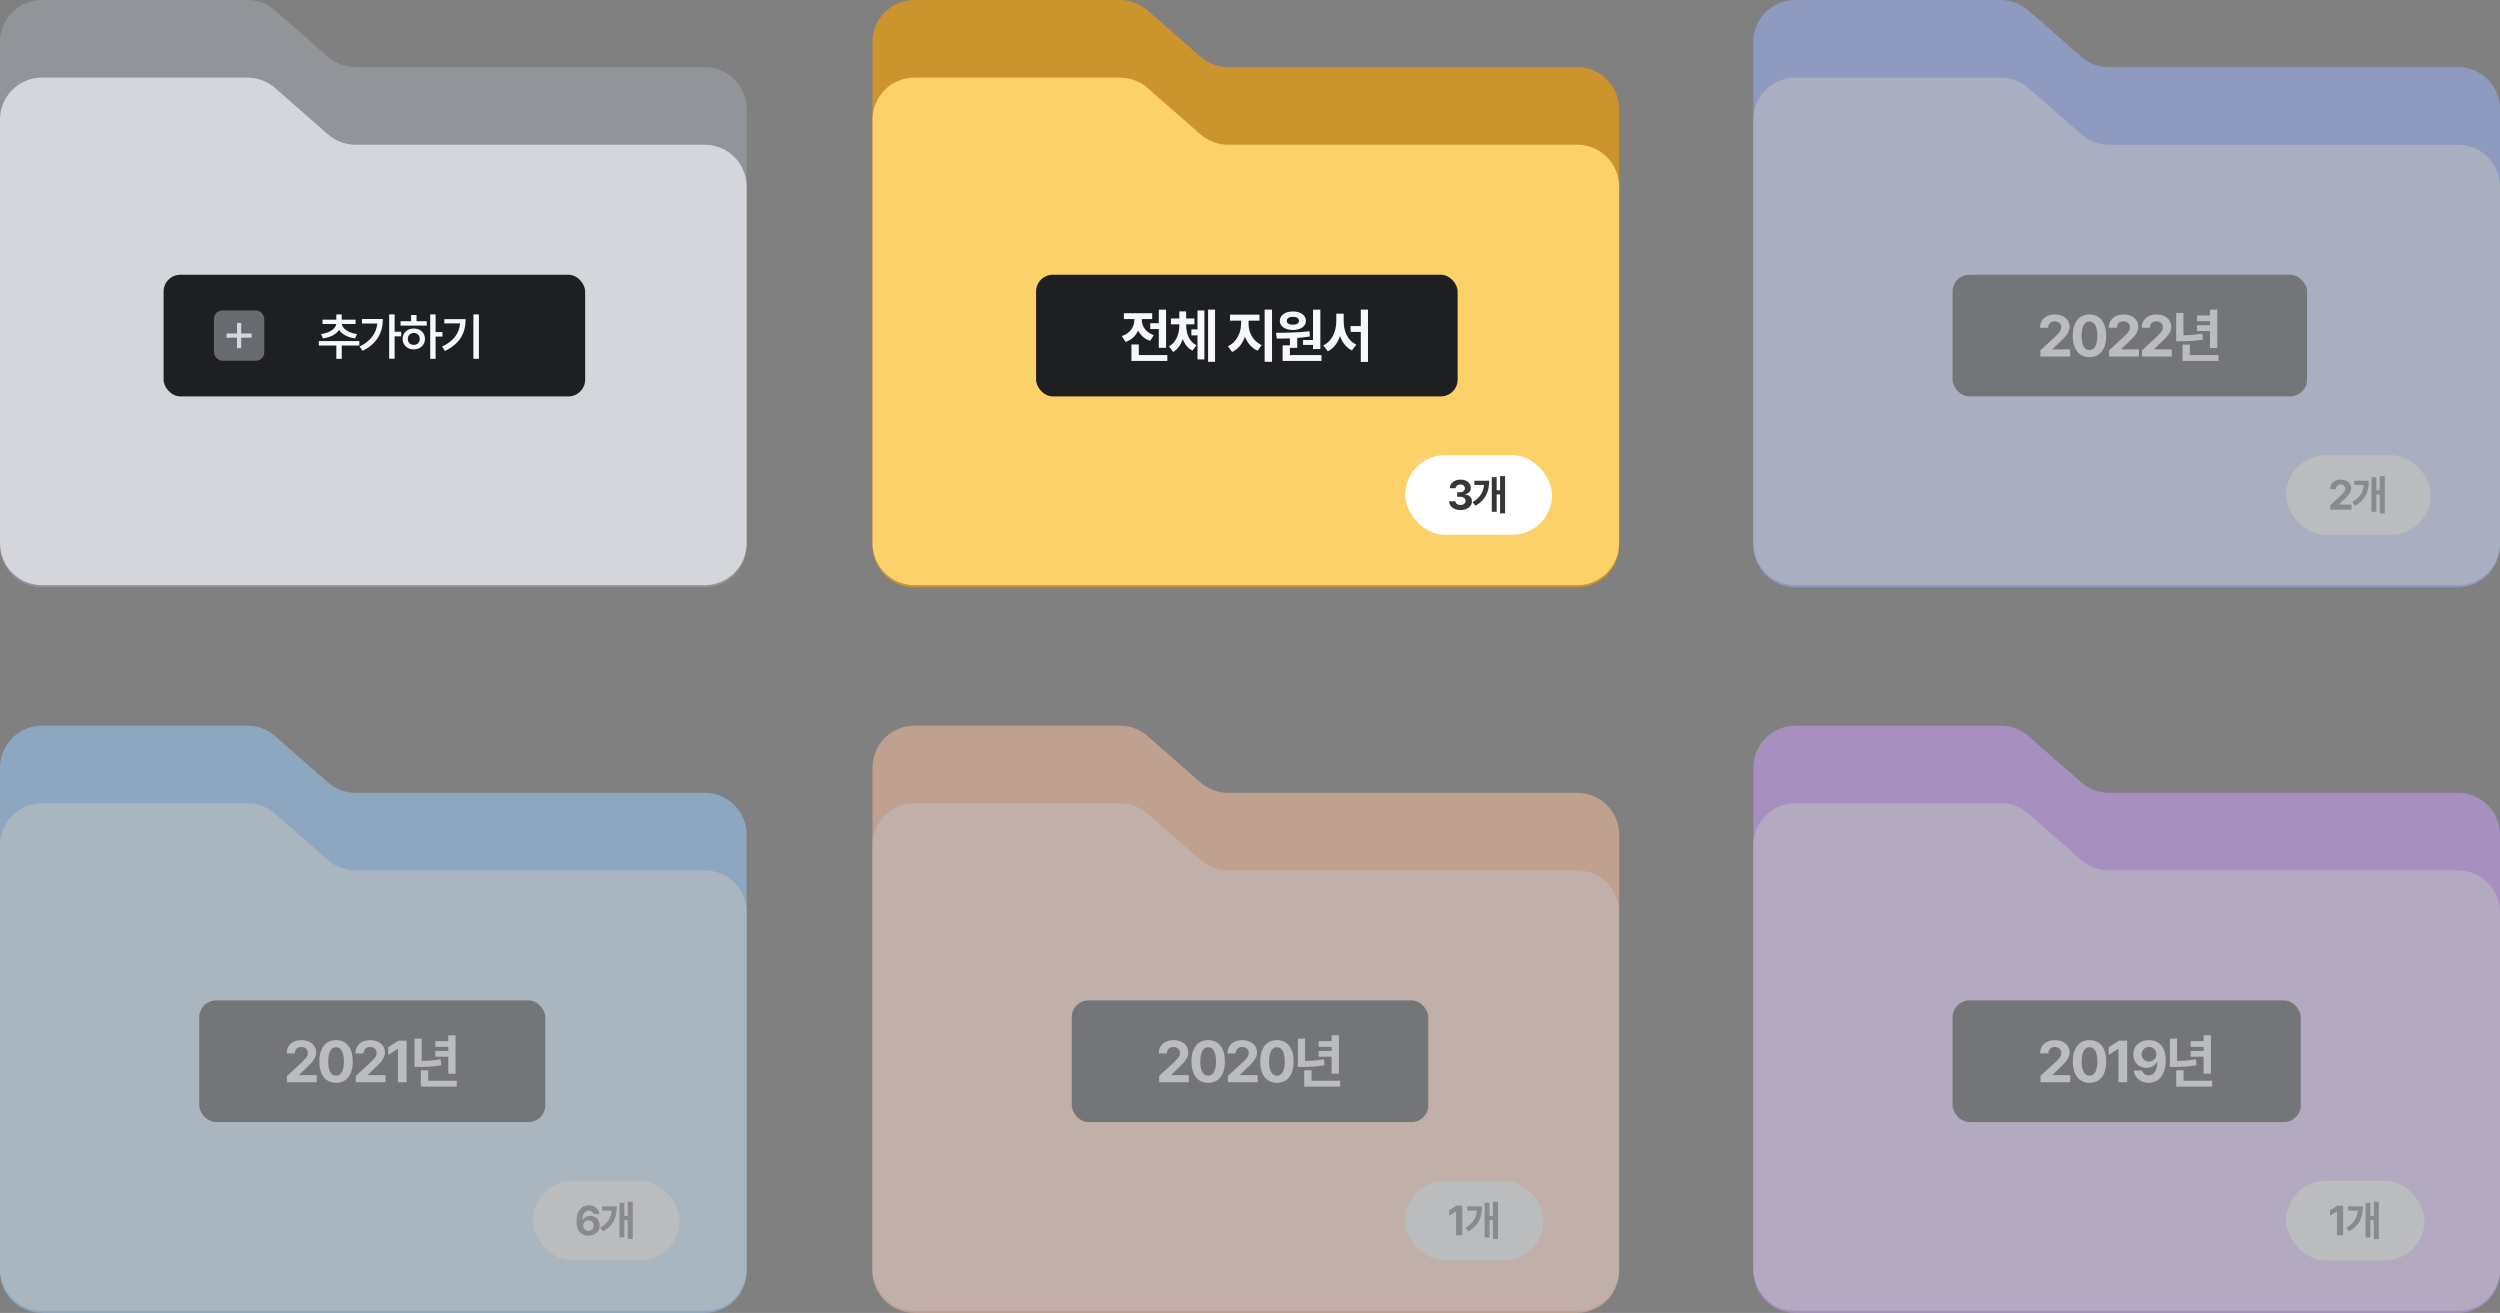 <svg width="1192" height="626" viewBox="0 0 1192 626" fill="none" xmlns="http://www.w3.org/2000/svg">
<rect x="0" y="0" width="1192" height="626" fill="#808080" stroke="none"/>
<g opacity="0.5">
<path d="M836 20C836 8.954 844.954 0 856 0H953.974C958.825 0 963.511 1.763 967.159 4.961L992.341 27.039C995.989 30.237 1000.67 32 1005.53 32H1172C1183.05 32 1192 40.954 1192 52V260C1192 271.046 1183.05 280 1172 280H856C844.954 280 836 271.046 836 260V20Z" fill="#9EB3FF"/>
<path d="M836 57C836 45.954 844.954 37 856 37H953.974C958.825 37 963.511 38.763 967.159 41.961L992.341 64.039C995.989 67.237 1000.67 69 1005.53 69H1172C1183.05 69 1192 77.954 1192 89V259C1192 270.046 1183.05 279 1172 279H856C844.954 279 836 270.046 836 259V57Z" fill="#D1DDFF"/>
<rect x="931" y="131" width="169" height="58" rx="8" fill="#686A70"/>
<path d="M972.882 170L972.855 167.02L979.964 160.484C981.81 158.721 982.808 157.627 982.808 156.055C982.808 154.291 981.482 153.197 979.663 153.211C977.804 153.197 976.587 154.373 976.601 156.273H972.691C972.677 152.404 975.548 149.93 979.718 149.93C983.956 149.93 986.773 152.35 986.773 155.781C986.773 158.037 985.679 159.883 981.605 163.574L978.597 166.5V166.609H987.046V170H972.882ZM996.255 170.273C991.293 170.273 988.298 166.582 988.298 160.102C988.298 153.635 991.32 149.93 996.255 149.93C1001.19 149.93 1004.21 153.635 1004.21 160.102C1004.21 166.609 1001.2 170.273 996.255 170.273ZM992.509 160.102C992.482 164.668 993.959 166.883 996.255 166.883C998.552 166.883 1000.02 164.668 1000 160.102C1000.02 155.576 998.539 153.307 996.255 153.293C993.972 153.307 992.509 155.576 992.509 160.102ZM1005.66 170L1005.63 167.02L1012.74 160.484C1014.58 158.721 1015.58 157.627 1015.58 156.055C1015.58 154.291 1014.26 153.197 1012.44 153.211C1010.58 153.197 1009.36 154.373 1009.38 156.273H1005.46C1005.45 152.404 1008.32 149.93 1012.49 149.93C1016.73 149.93 1019.55 152.35 1019.55 155.781C1019.55 158.037 1018.45 159.883 1014.38 163.574L1011.37 166.5V166.609H1019.82V170H1005.66ZM1021.35 170L1021.32 167.02L1028.43 160.484C1030.27 158.721 1031.27 157.627 1031.27 156.055C1031.27 154.291 1029.95 153.197 1028.13 153.211C1026.27 153.197 1025.05 154.373 1025.06 156.273H1021.15C1021.14 152.404 1024.01 149.93 1028.18 149.93C1032.42 149.93 1035.24 152.35 1035.24 155.781C1035.24 158.037 1034.14 159.883 1030.07 163.574L1027.06 166.5V166.609H1035.51V170H1021.35ZM1057.19 147.66V165.953H1053.72V157.805H1047.54V155.07H1053.72V153.156H1047.54V150.422H1053.72V147.66H1057.19ZM1037.61 162.727V149.219H1041.06V159.855C1044.09 159.814 1046.96 159.623 1050.05 159.062L1050.41 161.879C1046.67 162.59 1043.32 162.713 1039.61 162.727H1037.61ZM1040.65 172.078V164.312H1044.15V169.289H1057.79V172.078H1040.65Z" fill="#F6F8FB"/>
<rect x="1090" y="217" width="69" height="38" rx="19" fill="#F6F8FB"/>
<path d="M1111.11 243L1111.09 240.871L1116.17 236.203C1117.49 234.943 1118.2 234.162 1118.2 233.039C1118.2 231.779 1117.26 230.998 1115.96 231.008C1114.63 230.998 1113.76 231.838 1113.77 233.195H1110.98C1110.97 230.432 1113.02 228.664 1116 228.664C1119.02 228.664 1121.04 230.393 1121.04 232.844C1121.04 234.455 1120.25 235.773 1117.34 238.41L1115.2 240.5V240.578H1121.23V243H1111.11ZM1137.07 227.023V244.797H1134.66V235.754H1133.04V244.016H1130.72V227.492H1133.04V233.762H1134.66V227.023H1137.07ZM1121.52 239.426C1125.14 237.297 1126.71 234.689 1127.04 231.203H1122.42V229.211H1129.47C1129.46 234.172 1127.97 238.234 1122.96 241.145L1121.52 239.426Z" fill="#919499"/>
</g>
<g opacity="0.5">
<path d="M836 366C836 354.954 844.954 346 856 346H953.974C958.825 346 963.511 347.763 967.159 350.961L992.341 373.039C995.989 376.237 1000.67 378 1005.53 378H1172C1183.05 378 1192 386.954 1192 398V606C1192 617.046 1183.05 626 1172 626H856C844.954 626 836 617.046 836 606V366Z" fill="#CD9EFF"/>
<path d="M836 403C836 391.954 844.954 383 856 383H953.974C958.825 383 963.511 384.763 967.159 387.961L992.341 410.039C995.989 413.237 1000.67 415 1005.53 415H1172C1183.05 415 1192 423.954 1192 435V605C1192 616.046 1183.05 625 1172 625H856C844.954 625 836 616.046 836 605V403Z" fill="#E5D1FF"/>
<rect x="931" y="477" width="166" height="58" rx="8" fill="#686A70"/>
<path d="M972.913 516L972.886 513.02L979.995 506.484C981.841 504.721 982.839 503.627 982.839 502.055C982.839 500.291 981.513 499.197 979.695 499.211C977.835 499.197 976.618 500.373 976.632 502.273H972.722C972.708 498.404 975.579 495.93 979.749 495.93C983.987 495.93 986.804 498.35 986.804 501.781C986.804 504.037 985.71 505.883 981.636 509.574L978.628 512.5V512.609H987.077V516H972.913ZM996.287 516.273C991.324 516.273 988.33 512.582 988.33 506.102C988.33 499.635 991.351 495.93 996.287 495.93C1001.22 495.93 1004.24 499.635 1004.24 506.102C1004.24 512.609 1001.24 516.273 996.287 516.273ZM992.541 506.102C992.513 510.668 993.99 512.883 996.287 512.883C998.584 512.883 1000.05 510.668 1000.03 506.102C1000.05 501.576 998.57 499.307 996.287 499.293C994.004 499.307 992.541 501.576 992.541 506.102ZM1014.22 496.203V516H1010.09V500.113H1009.98L1005.44 502.957V499.32L1010.34 496.203H1014.22ZM1024.63 495.93C1028.73 495.943 1032.62 498.391 1032.62 505.582C1032.63 512.309 1029.44 516.273 1024.47 516.273C1020.49 516.273 1017.75 513.771 1017.36 510.422H1021.4C1021.75 511.885 1022.88 512.746 1024.47 512.746C1027.16 512.746 1028.58 510.326 1028.6 506.375H1028.43C1027.5 508.125 1025.55 509.164 1023.35 509.164C1019.79 509.164 1017.17 506.484 1017.14 502.793C1017.14 498.814 1020.16 495.916 1024.63 495.93ZM1021.16 502.684C1021.16 504.639 1022.59 506.156 1024.63 506.156C1026.64 506.156 1028.19 504.557 1028.19 502.656C1028.16 500.77 1026.68 499.17 1024.66 499.156C1022.64 499.17 1021.13 500.715 1021.16 502.684ZM1054.16 493.66V511.953H1050.68V503.805H1044.5V501.07H1050.68V499.156H1044.5V496.422H1050.68V493.66H1054.16ZM1034.58 508.727V495.219H1038.02V505.855C1041.06 505.814 1043.93 505.623 1047.02 505.062L1047.38 507.879C1043.64 508.59 1040.29 508.713 1036.58 508.727H1034.58ZM1037.61 518.078V510.312H1041.11V515.289H1054.76V518.078H1037.61Z" fill="#F6F8FB"/>
<rect x="1090" y="563" width="66" height="38" rx="19" fill="#F6F8FB"/>
<path d="M1117.21 574.859V589H1114.26V577.652H1114.18L1110.94 579.684V577.086L1114.43 574.859H1117.21ZM1134.23 573.023V590.797H1131.83V581.754H1130.21V590.016H1127.89V573.492H1130.21V579.762H1131.83V573.023H1134.23ZM1118.69 585.426C1122.31 583.297 1123.87 580.689 1124.21 577.203H1119.59V575.211H1126.64C1126.63 580.172 1125.14 584.234 1120.13 587.145L1118.69 585.426Z" fill="#919499"/>
</g>
<g opacity="0.5">
<path d="M416 366C416 354.954 424.954 346 436 346H533.974C538.825 346 543.511 347.763 547.159 350.961L572.341 373.039C575.989 376.237 580.675 378 585.526 378H752C763.046 378 772 386.954 772 398V606C772 617.046 763.046 626 752 626H436C424.954 626 416 617.046 416 606V366Z" fill="#FFC09E"/>
<path d="M416 403C416 391.954 424.954 383 436 383H533.974C538.825 383 543.511 384.763 547.159 387.961L572.341 410.039C575.989 413.237 580.675 415 585.526 415H752C763.046 415 772 423.954 772 435V605C772 616.046 763.046 625 752 625H436C424.954 625 416 616.046 416 605V403Z" fill="#FFDFD1"/>
<rect x="511" y="477" width="170" height="58" rx="8" fill="#686A70"/>
<path d="M552.685 516L552.657 513.02L559.767 506.484C561.612 504.721 562.611 503.627 562.611 502.055C562.611 500.291 561.284 499.197 559.466 499.211C557.607 499.197 556.39 500.373 556.404 502.273H552.493C552.48 498.404 555.351 495.93 559.521 495.93C563.759 495.93 566.575 498.35 566.575 501.781C566.575 504.037 565.482 505.883 561.407 509.574L558.4 512.5V512.609H566.849V516H552.685ZM576.058 516.273C571.095 516.273 568.101 512.582 568.101 506.102C568.101 499.635 571.123 495.93 576.058 495.93C580.994 495.93 584.015 499.635 584.015 506.102C584.015 512.609 581.007 516.273 576.058 516.273ZM572.312 506.102C572.285 510.668 573.761 512.883 576.058 512.883C578.355 512.883 579.818 510.668 579.804 506.102C579.818 501.576 578.341 499.307 576.058 499.293C573.775 499.307 572.312 501.576 572.312 506.102ZM585.459 516L585.432 513.02L592.541 506.484C594.387 504.721 595.385 503.627 595.385 502.055C595.385 500.291 594.059 499.197 592.24 499.211C590.381 499.197 589.164 500.373 589.178 502.273H585.268C585.254 498.404 588.125 495.93 592.295 495.93C596.533 495.93 599.35 498.35 599.35 501.781C599.35 504.037 598.256 505.883 594.182 509.574L591.174 512.5V512.609H599.623V516H585.459ZM608.832 516.273C603.87 516.273 600.875 512.582 600.875 506.102C600.875 499.635 603.897 495.93 608.832 495.93C613.768 495.93 616.789 499.635 616.789 506.102C616.789 512.609 613.782 516.273 608.832 516.273ZM605.086 506.102C605.059 510.668 606.536 512.883 608.832 512.883C611.129 512.883 612.592 510.668 612.579 506.102C612.592 501.576 611.116 499.307 608.832 499.293C606.549 499.307 605.086 501.576 605.086 506.102ZM638.386 493.66V511.953H634.913V503.805H628.733V501.07H634.913V499.156H628.733V496.422H634.913V493.66H638.386ZM618.807 508.727V495.219H622.253V505.855C625.288 505.814 628.159 505.623 631.249 505.062L631.604 507.879C627.872 508.59 624.522 508.713 620.804 508.727H618.807ZM621.843 518.078V510.312H625.343V515.289H638.987V518.078H621.843Z" fill="#F6F8FB"/>
<rect x="670" y="563" width="66" height="38" rx="19" fill="#F6F8FB"/>
<path d="M697.207 574.859V589H694.258V577.652H694.18L690.938 579.684V577.086L694.434 574.859H697.207ZM714.234 573.023V590.797H711.832V581.754H710.211V590.016H707.887V573.492H710.211V579.762H711.832V573.023H714.234ZM698.688 585.426C702.311 583.297 703.873 580.689 704.205 577.203H699.586V575.211H706.637C706.627 580.172 705.143 584.234 700.133 587.145L698.688 585.426Z" fill="#919499"/>
</g>
<g opacity="0.5">
<path d="M0 366C0 354.954 8.954 346 20 346H117.974C122.825 346 127.511 347.763 131.159 350.961L156.341 373.039C159.989 376.237 164.675 378 169.526 378H336C347.046 378 356 386.954 356 398V606C356 617.046 347.046 626 336 626H20C8.954 626 0 617.046 0 606V366Z" fill="#99CEFF"/>
<path d="M0 403C0 391.954 8.954 383 20 383H117.974C122.825 383 127.511 384.763 131.159 387.961L156.341 410.039C159.989 413.237 164.675 415 169.526 415H336C347.046 415 356 423.954 356 435V605C356 616.046 347.046 625 336 625H20C8.954 625 0 616.046 0 605V403Z" fill="#D1EBFF"/>
<rect x="95" y="477" width="165" height="58" rx="8" fill="#686A70"/>
<path d="M136.864 516L136.837 513.02L143.946 506.484C145.792 504.721 146.79 503.627 146.79 502.055C146.79 500.291 145.464 499.197 143.646 499.211C141.786 499.197 140.57 500.373 140.583 502.273H136.673C136.659 498.404 139.53 495.93 143.7 495.93C147.939 495.93 150.755 498.35 150.755 501.781C150.755 504.037 149.661 505.883 145.587 509.574L142.579 512.5V512.609H151.029V516H136.864ZM160.238 516.273C155.275 516.273 152.281 512.582 152.281 506.102C152.281 499.635 155.302 495.93 160.238 495.93C165.173 495.93 168.195 499.635 168.195 506.102C168.195 512.609 165.187 516.273 160.238 516.273ZM156.492 506.102C156.464 510.668 157.941 512.883 160.238 512.883C162.535 512.883 163.998 510.668 163.984 506.102C163.998 501.576 162.521 499.307 160.238 499.293C157.955 499.307 156.492 501.576 156.492 506.102ZM169.639 516L169.611 513.02L176.721 506.484C178.566 504.721 179.564 503.627 179.564 502.055C179.564 500.291 178.238 499.197 176.42 499.211C174.561 499.197 173.344 500.373 173.357 502.273H169.447C169.434 498.404 172.305 495.93 176.475 495.93C180.713 495.93 183.529 498.35 183.529 501.781C183.529 504.037 182.436 505.883 178.361 509.574L175.354 512.5V512.609H183.803V516H169.639ZM193.86 496.203V516H189.731V500.113H189.621L185.082 502.957V499.32L189.977 496.203H193.86ZM217.206 493.66V511.953H213.733V503.805H207.554V501.07H213.733V499.156H207.554V496.422H213.733V493.66H217.206ZM197.628 508.727V495.219H201.073V505.855C204.108 505.814 206.979 505.623 210.069 505.062L210.425 507.879C206.692 508.59 203.343 508.713 199.624 508.727H197.628ZM200.663 518.078V510.312H204.163V515.289H217.807V518.078H200.663Z" fill="#F6F8FB"/>
<rect x="254" y="563" width="70" height="38" rx="19" fill="#F6F8FB"/>
<path d="M280.582 589.195C277.662 589.186 274.869 587.438 274.879 582.262C274.889 577.486 277.164 574.664 280.699 574.664C283.541 574.664 285.494 576.461 285.777 578.785H282.887C282.652 577.799 281.842 577.184 280.699 577.184C278.775 577.184 277.77 578.912 277.75 581.695H277.887C278.541 580.436 279.938 579.703 281.5 579.703C284.049 579.703 285.943 581.607 285.934 584.273C285.943 587.145 283.775 589.205 280.582 589.195ZM278.043 584.352C278.062 585.738 279.117 586.881 280.562 586.871C282.018 586.881 283.082 585.777 283.082 584.352C283.082 582.936 282.037 581.842 280.602 581.832C279.156 581.842 278.062 582.975 278.043 584.352ZM301.711 573.023V590.797H299.309V581.754H297.688V590.016H295.363V573.492H297.688V579.762H299.309V573.023H301.711ZM286.164 585.426C289.787 583.297 291.35 580.689 291.682 577.203H287.062V575.211H294.113C294.104 580.172 292.619 584.234 287.609 587.145L286.164 585.426Z" fill="#919499"/>
</g>
<path d="M416 20C416 8.954 424.954 0 436 0H533.974C538.825 0 543.511 1.763 547.159 4.961L572.341 27.039C575.989 30.237 580.675 32 585.526 32H752C763.046 32 772 40.954 772 52V260C772 271.046 763.046 280 752 280H436C424.954 280 416 271.046 416 260V20Z" fill="#CC942D"/>
<path d="M416 57C416 45.954 424.954 37 436 37H533.974C538.825 37 543.511 38.763 547.159 41.961L572.341 64.039C575.989 67.237 580.675 69 585.526 69H752C763.046 69 772 77.954 772 89V259C772 270.046 763.046 279 752 279H436C424.954 279 416 270.046 416 259V57Z" fill="#FDD16A"/>
<rect x="494" y="131" width="201" height="58" rx="8" fill="#1E1F20"/>
<path d="M555.986 147.66V165.816H552.514V156.902H548.439V154.086H552.514V147.66H555.986ZM534.877 160.211C538.992 158.926 540.852 155.686 540.865 152.5V152.117H535.861V149.328H549.369V152.117H544.42V152.527C544.406 155.412 546.184 158.488 550.135 159.773L548.412 162.535C545.664 161.633 543.764 159.828 542.684 157.6C541.576 160.074 539.594 162.084 536.654 163.055L534.877 160.211ZM539.471 172.078V164.23H542.971V169.289H556.588V172.078H539.471ZM565.579 155.207C565.579 158.98 566.932 162.768 570.473 164.668L568.559 167.211C566.317 166.062 564.827 164.053 563.952 161.633C563.09 164.271 561.6 166.5 559.344 167.812L557.348 165.188C560.944 163.109 562.27 159.049 562.297 155.207V154.633H558.278V151.844H562.297V148.48H565.551V151.844H569.489V154.633H565.579V155.207ZM568.039 159.91V157.066H570.965V148.043H574.246V171.367H570.965V159.91H568.039ZM576.024 172.516V147.633H579.332V172.516H576.024ZM595.318 154.414C595.304 158.434 597.382 162.74 601.552 164.477L599.665 167.211C596.739 165.967 594.716 163.492 593.595 160.484C592.474 163.752 590.409 166.486 587.47 167.84L585.474 165.078C589.603 163.232 591.736 158.625 591.736 154.414V152.883H586.458V150.039H600.513V152.883H595.318V154.414ZM602.974 172.516V147.633H606.501V172.516H602.974ZM629.546 147.66V166.445H626.046V164.477H621.289V162.098H626.046V147.66H629.546ZM608.382 158.68C612.935 158.652 619.088 158.584 624.351 157.941L624.543 160.43C622.574 160.758 620.537 160.99 618.527 161.141V165.871H615.027V169.289H630.093V172.078H611.554V164.641H615.027V161.346C612.798 161.428 610.679 161.441 608.793 161.441L608.382 158.68ZM610.214 152.965C610.214 150.312 612.771 148.494 616.476 148.508C620.086 148.494 622.67 150.312 622.683 152.965C622.67 155.631 620.086 157.354 616.476 157.34C612.771 157.354 610.214 155.631 610.214 152.965ZM613.523 152.965C613.509 154.168 614.699 154.838 616.476 154.824C618.144 154.838 619.347 154.168 619.375 152.965C619.347 151.734 618.144 151.051 616.476 151.051C614.699 151.051 613.509 151.734 613.523 152.965ZM640.67 153.266C640.684 157.941 642.57 162.494 646.713 164.285L644.58 167.074C641.818 165.734 639.959 163.246 638.92 160.17C637.854 163.438 635.939 166.117 633.096 167.512L630.908 164.668C635.174 162.74 637.115 157.941 637.143 153.266V149.547H640.67V153.266ZM643.924 158.27V155.453H648.818V147.633H652.264V172.57H648.818V158.27H643.924Z" fill="#F6F8FB"/>
<rect x="670" y="217" width="70" height="38" rx="19" fill="white"/>
<path d="M696.348 243.195C693.242 243.195 691.016 241.486 690.957 239.016H693.926C693.975 240.07 695 240.764 696.367 240.773C697.773 240.764 698.779 239.982 698.77 238.84C698.779 237.688 697.754 236.877 696.094 236.867H694.785V234.699H696.094C697.49 234.699 698.467 233.938 698.457 232.824C698.467 231.74 697.637 230.998 696.387 231.008C695.137 230.998 694.111 231.701 694.062 232.785H691.25C691.299 230.354 693.486 228.664 696.387 228.664C699.336 228.664 701.299 230.412 701.289 232.648C701.299 234.23 700.195 235.354 698.613 235.637V235.754C700.693 236.008 701.836 237.268 701.816 239.035C701.836 241.457 699.541 243.195 696.348 243.195ZM717.633 227.023V244.797H715.23V235.754H713.609V244.016H711.285V227.492H713.609V233.762H715.23V227.023H717.633ZM702.086 239.426C705.709 237.297 707.271 234.689 707.604 231.203H702.984V229.211H710.035C710.025 234.172 708.541 238.234 703.531 241.145L702.086 239.426Z" fill="#353638"/>
<path d="M0 20C0 8.954 8.954 0 20 0H117.974C122.825 0 127.511 1.763 131.159 4.961L156.341 27.039C159.989 30.237 164.675 32 169.526 32H336C347.046 32 356 40.954 356 52V260C356 271.046 347.046 280 336 280H20C8.954 280 0 271.046 0 260V20Z" fill="#919499"/>
<path d="M0 57C0 45.954 8.954 37 20 37H117.974C122.825 37 127.511 38.763 131.159 41.961L156.341 64.039C159.989 67.237 164.675 69 169.526 69H336C347.046 69 356 77.954 356 89V259C356 270.046 347.046 279 336 279H20C8.954 279 0 270.046 0 259V57Z" fill="#D4D6DC"/>
<rect x="78" y="131" width="201" height="58" rx="8" fill="#1E1F20"/>
<path d="M171.331 162.625V164.758H162.941V171.109H160.362V164.758H152.019V162.625H171.331ZM153.073 159.273C157.304 158.758 160.081 156.59 160.339 154.469H153.8V152.406H160.362V149.922H162.941V152.406H169.527V154.469H162.987C163.234 156.566 165.999 158.758 170.23 159.273L169.269 161.336C165.765 160.891 163.046 159.355 161.675 157.316C160.292 159.379 157.538 160.891 154.011 161.336L153.073 159.273ZM188.155 149.898V158.172H191.295V160.352H188.155V171.039H185.553V149.898H188.155ZM171.444 165.25C176.6 162.672 179.389 159.086 179.905 154.258H172.592V152.102H182.553C182.541 158.324 179.963 163.797 172.92 167.266L171.444 165.25ZM207.697 149.898V158.336H210.955V160.492H207.697V171.086H205.119V149.898H207.697ZM190.986 155.242V153.156H196.002V150.203H198.603V153.156H203.478V155.242H190.986ZM191.97 161.617C191.947 158.688 194.22 156.613 197.314 156.625C200.361 156.613 202.623 158.688 202.634 161.617C202.623 164.535 200.361 166.586 197.314 166.586C194.22 166.586 191.947 164.535 191.97 161.617ZM194.455 161.617C194.443 163.34 195.65 164.441 197.314 164.43C198.943 164.441 200.127 163.34 200.15 161.617C200.127 159.895 198.943 158.758 197.314 158.758C195.65 158.758 194.443 159.895 194.455 161.617ZM228.341 149.898V171.086H225.716V149.898H228.341ZM210.786 165.25C216.341 162.613 218.895 159.027 219.364 154.211H211.864V152.148H222.013C222.013 158.453 219.563 163.809 212.145 167.336L210.786 165.25Z" fill="#F6F8FB"/>
<rect x="102" y="148" width="24" height="24" rx="4" fill="#686A70"/>
<path d="M108 160H120" stroke="#D4D6DC" stroke-width="2"/>
<path d="M114 166L114 154" stroke="#D4D6DC" stroke-width="2"/>
</svg>
